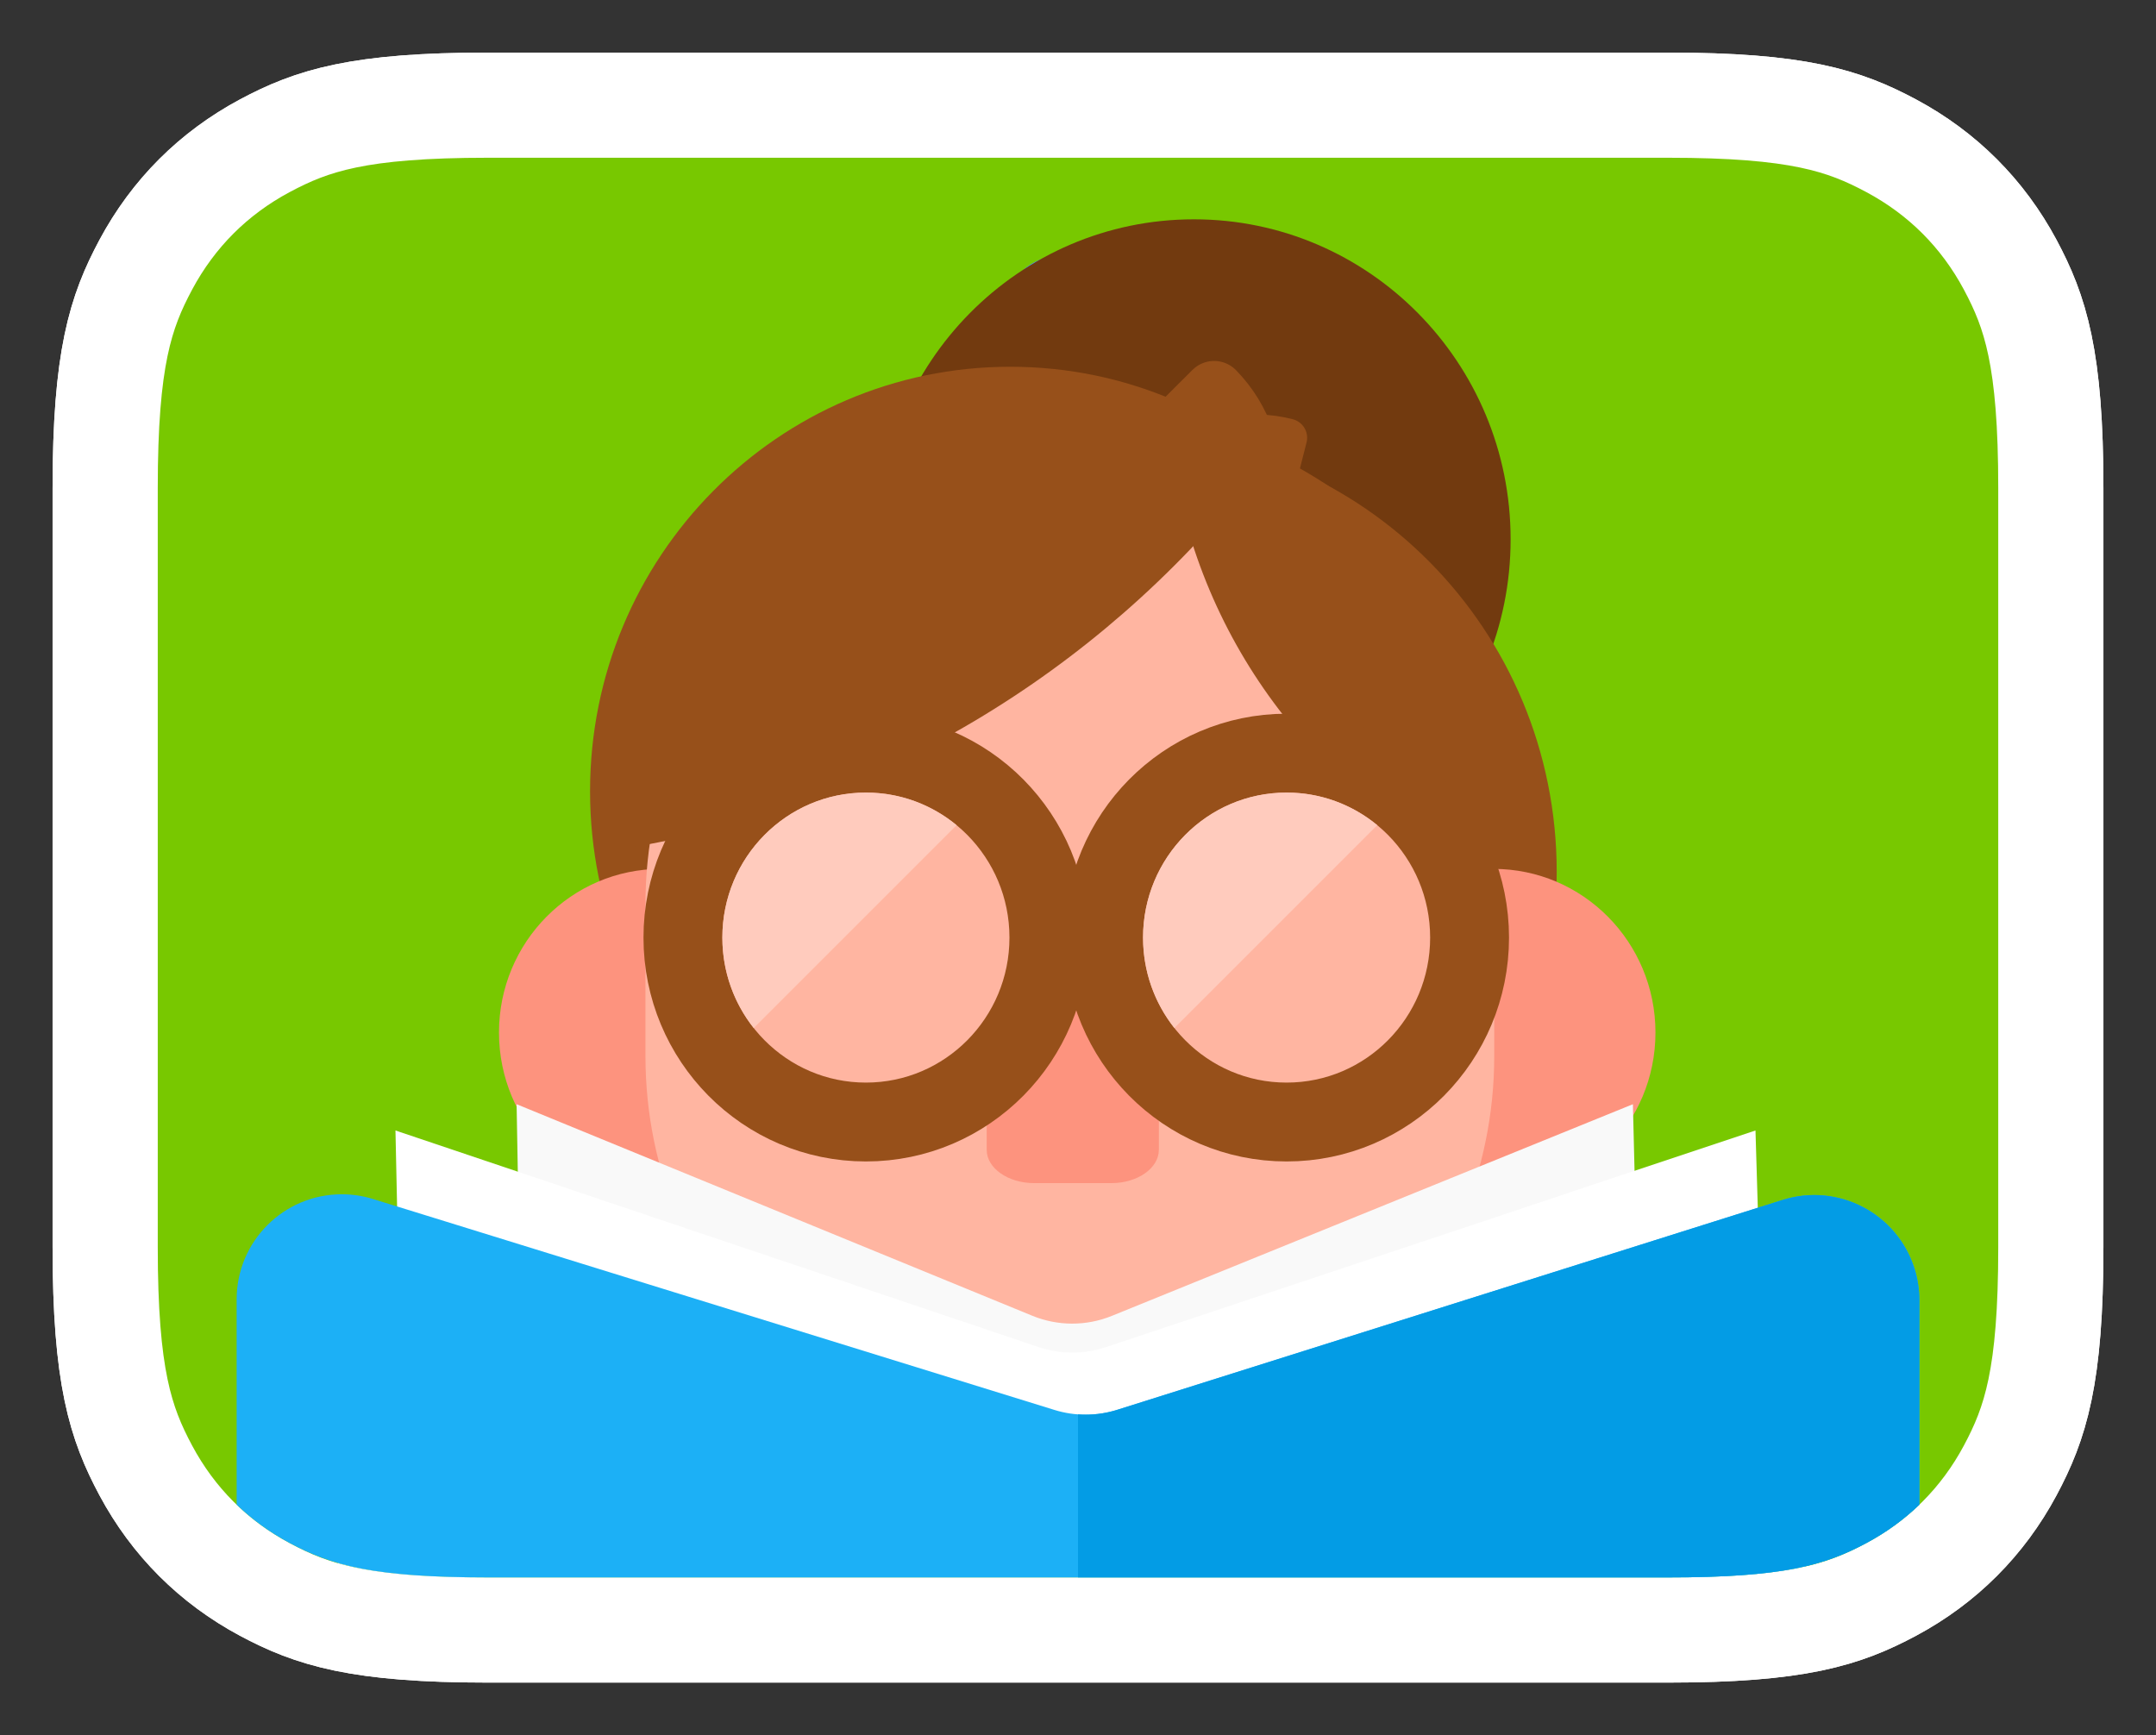 <svg xmlns="http://www.w3.org/2000/svg" xmlns:xlink="http://www.w3.org/1999/xlink" x="0" y="2640" width="82px" height="66px" viewBox="0 0 82 66" version="1.1"><rect x="0" y="0" width="82" height="66" fill="#333333" stroke="none"/><title>teachers</title><g id="teachers" stroke="none" stroke-width="1" fill="none" fill-rule="evenodd"><g id="Group-5-Copy-4" transform="translate(1, 6)"><path d="M62.437,-2 L17.563,-2 C12.628,-2 10.867,-1.415 9.07,-0.455 C7.12,0.589 5.589,2.12 4.545,4.07 C3.585,5.867 3,7.628 3,12.563 L3,41.437 C3,46.372 3.585,48.133 4.545,49.93 C5.589,51.88 7.12,53.411 9.07,54.455 C10.867,55.415 12.628,56 17.563,56 L62.437,56 C67.372,56 69.133,55.415 70.93,54.455 C72.88,53.411 74.411,51.88 75.455,49.93 C76.415,48.133 77,46.372 77,41.437 L77,12.563 C77,7.628 76.415,5.867 75.455,4.07 C74.411,2.12 72.88,0.589 70.93,-0.455 C69.133,-1.415 67.372,-2 62.437,-2 Z" id="Rectangle-3" stroke="#FFFFFF" stroke-width="4" fill="#78C800" fill-rule="nonzero"/><path d="M62.437,-2 L17.563,-2 C12.628,-2 10.867,-1.415 9.07,-0.455 C7.12,0.589 5.589,2.12 4.545,4.07 C3.585,5.867 3,7.628 3,12.563 L3,41.437 C3,46.372 3.585,48.133 4.545,49.93 C5.589,51.88 7.12,53.411 9.07,54.455 C10.867,55.415 12.628,56 17.563,56 L62.437,56 C67.372,56 69.133,55.415 70.93,54.455 C72.88,53.411 74.411,51.88 75.455,49.93 C76.415,48.133 77,46.372 77,41.437 L77,12.563 C77,7.628 76.415,5.867 75.455,4.07 C74.411,2.12 72.88,0.589 70.93,-0.455 C69.133,-1.415 67.372,-2 62.437,-2 Z" id="Rectangle-3-Copy-4" stroke="#FFFFFF" stroke-width="4" fill="#78C800" fill-rule="nonzero"/><g id="Page-1" transform="translate(0, 2)"><g id="Group-112" transform="translate(0, 1.148)"><path d="M52.311,6.763 L50.069,6.763 C49.228,6.763 48.546,7.452 48.546,8.301 C48.546,9.151 49.228,9.84 50.069,9.84 L52.311,9.84 C53.152,9.84 53.834,9.151 53.834,8.301 C53.834,7.452 53.152,6.763 52.311,6.763" id="Fill-82" fill="#A560E8"/><path d="M52.273,11.054 L50.107,11.054 C49.62,11.054 49.226,11.452 49.226,11.944 C49.226,12.435 49.62,12.833 50.107,12.833 L52.273,12.833 C52.759,12.833 53.154,12.435 53.154,11.944 C53.154,11.452 52.759,11.054 52.273,11.054" id="Fill-83" fill="#A560E8"/><path d="M52.273,26.197 L50.107,26.197 C49.62,26.197 49.226,26.595 49.226,27.086 C49.226,27.577 49.62,27.976 50.107,27.976 L52.273,27.976 C52.759,27.976 53.154,27.577 53.154,27.086 C53.154,26.595 52.759,26.197 52.273,26.197" id="Fill-84" fill="#8F50D8"/><path d="M34.134,6.763 L31.892,6.763 C31.051,6.763 30.369,7.452 30.369,8.301 C30.369,9.151 31.051,9.84 31.892,9.84 L34.134,9.84 C34.975,9.84 35.657,9.151 35.657,8.301 C35.657,7.452 34.975,6.763 34.134,6.763" id="Fill-87" fill="#FFD836"/><path d="M34.097,11.054 L31.93,11.054 C31.443,11.054 31.049,11.452 31.049,11.944 C31.049,12.435 31.443,12.833 31.93,12.833 L34.097,12.833 C34.582,12.833 34.976,12.435 34.976,11.944 C34.976,11.452 34.582,11.054 34.097,11.054" id="Fill-88" fill="#FFD836"/><path d="M33.484,22.863 L32.542,22.863 C31.718,22.863 31.05,23.537 31.05,24.37 L31.05,26.468 C31.05,27.301 31.718,27.976 32.542,27.976 L33.484,27.976 C34.309,27.976 34.977,27.301 34.977,26.468 L34.977,24.37 C34.977,23.537 34.309,22.863 33.484,22.863" id="Fill-89" fill="#FFC715"/><path d="M25.456,22.863 L24.514,22.863 C23.69,22.863 23.022,23.537 23.022,24.37 L23.022,26.468 C23.022,27.301 23.69,27.976 24.514,27.976 L25.456,27.976 C26.281,27.976 26.949,27.301 26.949,26.468 L26.949,24.37 C26.949,23.537 26.281,22.863 25.456,22.863" id="Fill-94" fill="#2788E0"/><path d="M45.015,0.586 L39.319,0.586 C38.15,0.586 37.202,1.544 37.202,2.725 L37.202,28.933 C37.202,30.115 38.15,31.072 39.319,31.072 L45.015,31.072 C46.184,31.072 47.132,30.115 47.132,28.933 L47.132,2.725 C47.132,1.544 46.184,0.586 45.015,0.586" id="Fill-105" fill="#4495FF"/><path d="M42.306,7.119 L42.028,7.119 C41.196,7.119 40.522,7.8 40.522,8.641 L40.522,16.928 C40.522,17.768 41.196,18.449 42.028,18.449 L42.306,18.449 C43.138,18.449 43.813,17.768 43.813,16.928 L43.813,8.641 C43.813,7.8 43.138,7.119 42.306,7.119" id="Fill-106" fill="#2788E0"/><polygon id="Fill-107" fill="#2788E0" points="37.491 5.172 47.132 5.172 47.132 3.854 37.491 3.854"/><path d="M43.63,26.197 L40.704,26.197 C40.218,26.197 39.824,26.595 39.824,27.086 C39.824,27.577 40.218,27.976 40.704,27.976 L43.63,27.976 C44.116,27.976 44.51,27.577 44.51,27.086 C44.51,26.595 44.116,26.197 43.63,26.197" id="Fill-108" fill="#2788E0"/></g><g id="Group-145" transform="translate(11.459, 0.342)"><path d="M44.995,12.17 C44.995,18.892 39.602,24.34 32.95,24.34 C26.297,24.34 20.904,18.892 20.904,12.17 C20.904,5.449 26.297,0 32.95,0 C39.602,0 44.995,5.449 44.995,12.17" id="Fill-113" fill="#723A0F"/><path d="M41.945,21.754 C41.945,30.672 34.789,37.901 25.963,37.901 C17.137,37.901 9.983,30.672 9.983,21.754 C9.983,12.837 17.137,5.608 25.963,5.608 C34.789,5.608 41.945,12.837 41.945,21.754" id="Fill-115" fill="#97501A"/><path d="M46.748,24.822 C46.748,34.027 39.362,41.49 30.25,41.49 C21.139,41.49 13.753,34.027 13.753,24.822 C13.753,15.616 21.139,8.154 30.25,8.154 C39.362,8.154 46.748,15.616 46.748,24.822" id="Fill-117" fill="#97501A"/><path d="M6.519,30.932 C6.519,34.369 9.277,37.155 12.679,37.155 C16.081,37.155 18.839,34.369 18.839,30.932 C18.839,27.494 16.081,24.708 12.679,24.708 C9.277,24.708 6.519,27.494 6.519,30.932" id="Fill-125" fill="#FD937E"/><path d="M33.718,6.553 C35.852,8.738 35.597,12.49 33.147,14.933 C30.696,17.377 26.98,17.587 24.845,15.402 L33.718,6.553 Z" id="Fill-127" fill="#97501A"/><path d="M33.718,6.553 C35.852,8.738 35.597,12.49 33.147,14.933 C30.696,17.377 26.98,17.587 24.845,15.402 L33.718,6.553 Z" id="Stroke-129" stroke="#97501A" stroke-width="2.331" stroke-linecap="round" stroke-linejoin="round"/><path d="M33.433,20.511 C30.49,19.75 28.797,16.401 29.651,13.031 C30.505,9.661 33.584,7.547 36.527,8.309 L33.433,20.511 Z" id="Fill-135" fill="#97501A"/><path d="M33.433,20.511 C30.49,19.75 28.797,16.401 29.651,13.031 C30.505,9.661 33.584,7.547 36.527,8.309 L33.433,20.511 Z" id="Stroke-137" stroke="#97501A" stroke-width="1.457" stroke-linecap="round" stroke-linejoin="round"/><path d="M38.184,30.932 C38.184,34.369 40.942,37.155 44.344,37.155 C47.746,37.155 50.504,34.369 50.504,30.932 C50.504,27.494 47.746,24.708 44.344,24.708 C40.942,24.708 38.184,27.494 38.184,30.932" id="Fill-141" fill="#FD937E"/></g><g id="Group-213" transform="translate(14.437, 6.59)"><path d="M25.531,41.605 L24.975,41.605 C16.25,41.605 9.112,34.393 9.112,25.578 L9.112,19.805 C9.112,10.99 16.25,3.778 24.975,3.778 L25.531,3.778 C34.256,3.778 41.394,10.99 41.394,19.805 L41.394,25.578 C41.394,34.393 34.256,41.605 25.531,41.605" id="Fill-157" fill="#FFB5A1"/><path d="M32.006,23.524 L32.006,23.524 C30.841,23.524 29.889,22.562 29.889,21.385 L29.889,17.353 C29.889,16.177 30.841,15.215 32.006,15.215 C33.17,15.215 34.123,16.177 34.123,17.353 L34.123,21.385 C34.123,22.562 33.17,23.524 32.006,23.524" id="Fill-159" fill="#E58D7F"/><path d="M33.283,23.84 L30.729,23.84 C29.812,23.84 29.062,23.081 29.062,22.155 C29.062,21.228 29.812,20.47 30.729,20.47 L33.283,20.47 C34.2,20.47 34.95,21.228 34.95,22.155 C34.95,23.081 34.2,23.84 33.283,23.84" id="Fill-161" fill="#FFB5A1"/><path d="M18.724,23.524 L18.724,23.524 C17.56,23.524 16.608,22.562 16.608,21.385 L16.608,17.353 C16.608,16.177 17.56,15.215 18.724,15.215 C19.889,15.215 20.841,16.177 20.841,17.353 L20.841,21.385 C20.841,22.562 19.889,23.524 18.724,23.524" id="Fill-163" fill="#E58D7F"/><path d="M20.001,23.84 L17.447,23.84 C16.53,23.84 15.78,23.081 15.78,22.155 C15.78,21.228 16.53,20.47 17.447,20.47 L20.001,20.47 C20.918,20.47 21.668,21.228 21.668,22.155 C21.668,23.081 20.918,23.84 20.001,23.84" id="Fill-165" fill="#FFB5A1"/><path d="M12.61,26.894 C12.61,27.144 12.81,27.347 13.058,27.347 C13.305,27.347 13.506,27.144 13.506,26.894 C13.506,26.644 13.305,26.441 13.058,26.441 C12.81,26.441 12.61,26.644 12.61,26.894" id="Fill-167" fill="#FF9D8A"/><path d="M38.054,27.153 C38.254,27.3 38.534,27.256 38.68,27.054 C38.826,26.852 38.782,26.568 38.582,26.421 C38.382,26.274 38.101,26.318 37.955,26.521 C37.81,26.723 37.854,27.006 38.054,27.153" id="Fill-169" fill="#FF9D8A"/><path d="M26.835,30.412 L23.895,30.412 C22.903,30.412 22.091,29.843 22.091,29.147 L22.091,21.837 C22.091,21.141 22.903,20.572 23.895,20.572 L26.835,20.572 C27.827,20.572 28.638,21.141 28.638,21.837 L28.638,29.147 C28.638,29.843 27.827,30.412 26.835,30.412" id="Fill-171" fill="#FD937E"/><path d="M14.253,25.247 C14.253,25.607 14.542,25.899 14.899,25.899 C15.256,25.899 15.545,25.607 15.545,25.247 C15.545,24.887 15.256,24.594 14.899,24.594 C14.542,24.594 14.253,24.887 14.253,25.247" id="Fill-173" fill="#FF9D8A"/><path d="M11.766,23.371 C11.766,23.732 12.056,24.023 12.412,24.023 C12.769,24.023 13.058,23.732 13.058,23.371 C13.058,23.011 12.769,22.719 12.412,22.719 C12.056,22.719 11.766,23.011 11.766,23.371" id="Fill-175" fill="#FF9D8A"/><path d="M35.089,25.247 C35.089,25.607 35.378,25.899 35.734,25.899 C36.091,25.899 36.381,25.607 36.381,25.247 C36.381,24.887 36.091,24.594 35.734,24.594 C35.378,24.594 35.089,24.887 35.089,25.247" id="Fill-177" fill="#FF9D8A"/><path d="M37.325,23.99 C37.325,24.351 37.615,24.643 37.971,24.643 C38.328,24.643 38.617,24.351 38.617,23.99 C38.617,23.63 38.328,23.338 37.971,23.338 C37.615,23.338 37.325,23.63 37.325,23.99" id="Fill-179" fill="#FF9D8A"/><line x1="22.534" y1="21.047" x2="28.196" y2="21.047" id="Stroke-197" stroke="#97501A" stroke-width="2"/><path d="M40.101,18.2 C41.173,18.756 42.349,18.354 42.976,17.498 C42.435,9.474 36.611,2.916 28.987,1.353 C29.565,8.711 33.918,14.992 40.101,18.2" id="Fill-199" fill="#97501A"/><path d="M32.152,3.65 C29.624,1.653 26.444,0.459 22.986,0.459 C14.76,0.459 8.092,7.196 8.092,15.507 C8.092,16.25 8.147,16.98 8.25,17.694 C17.871,16.14 26.3,10.99 32.152,3.65" id="Fill-201" fill="#97501A"/><g id="Group-9" transform="translate(11.854, 15.557)"><path d="M5.643,-1.5 C3.719,-1.5 1.977,-0.713 0.716,0.56 C-0.539,1.829 -1.317,3.58 -1.317,5.516 C-1.317,7.451 -0.539,9.203 0.716,10.471 C1.977,11.745 3.719,12.531 5.643,12.531 C7.566,12.531 9.308,11.745 10.569,10.471 C11.824,9.203 12.602,7.451 12.602,5.516 C12.602,3.58 11.824,1.829 10.569,0.56 C9.308,-0.713 7.566,-1.5 5.643,-1.5 Z" id="Stroke-207" stroke="#97501A" stroke-width="3" fill="#FFB5A1"/><path d="M5.643,0 C6.951,0 8.151,0.465 9.091,1.24 L1.375,8.956 C0.629,8.013 0.183,6.817 0.183,5.516 C0.183,2.47 2.628,0 5.643,0 Z" id="Combined-Shape" fill="#FFCBBD"/></g><g id="Group-9-Copy" transform="translate(27.854, 15.557)"><path d="M5.643,-1.5 C3.719,-1.5 1.977,-0.713 0.716,0.56 C-0.539,1.829 -1.317,3.58 -1.317,5.516 C-1.317,7.451 -0.539,9.203 0.716,10.471 C1.977,11.745 3.719,12.531 5.643,12.531 C7.566,12.531 9.308,11.745 10.569,10.471 C11.824,9.203 12.602,7.451 12.602,5.516 C12.602,3.58 11.824,1.829 10.569,0.56 C9.308,-0.713 7.566,-1.5 5.643,-1.5 Z" id="Stroke-207" stroke="#97501A" stroke-width="3" fill="#FFB5A1"/><path d="M5.643,0 C6.951,0 8.151,0.465 9.091,1.24 L1.375,8.956 C0.629,8.013 0.183,6.817 0.183,5.516 C0.183,2.47 2.628,0 5.643,0 Z" id="Combined-Shape" fill="#FFCBBD"/></g></g></g><path d="M61.105,36 L61.21,40.262 L62.655,52.58 C61.677,52.857 60.384,53 58.372,53 L21.539,53 C19.236,53 17.875,52.812 16.849,52.452 L18.73,40.629 L18.648,36 L38.262,44.047 C39.231,44.444 40.316,44.446 41.286,44.052 L61.105,36 Z" id="Combined-Shape-Copy" fill="#F9F9F9" fill-rule="nonzero"/><path d="M65.767,37 L65.895,41.262 L67.655,53.58 C66.463,53.857 64.888,54 62.437,54 L17.563,54 C14.757,54 13.099,53.812 11.85,53.452 L14.14,41.629 L14.041,37 L38.507,45.239 C39.332,45.516 40.224,45.518 41.049,45.243 L65.767,37 Z" id="Combined-Shape" fill="#FFFFFF" fill-rule="nonzero"/><path d="M12,39.426 C12.401,39.426 12.8,39.486 13.183,39.605 L39.107,47.63 C39.885,47.871 40.717,47.869 41.494,47.624 L66.797,39.642 C68.903,38.977 71.15,40.146 71.815,42.253 C71.938,42.642 72,43.048 72,43.456 L72,51.232 C71.408,51.802 70.735,52.291 69.987,52.691 C68.39,53.545 66.805,54 62.437,54 L17.563,54 C13.195,54 11.61,53.545 10.013,52.691 C9.265,52.291 8.592,51.803 8.001,51.233 L8,43.426 C8,41.216 9.791,39.426 12,39.426 Z" id="Combined-Shape" fill="#1CB0F6" fill-rule="nonzero"/><path d="M71.815,42.253 C71.938,42.642 72,43.048 72,43.456 L72,51.233 C71.408,51.803 70.735,52.291 69.987,52.691 C68.39,53.545 66.805,54 62.437,54 L40,53.999 L40,47.799 C40.502,47.835 41.009,47.777 41.494,47.624 L66.797,39.642 C68.903,38.977 71.15,40.146 71.815,42.253 Z" id="Combined-Shape" fill="#039CE5" fill-rule="nonzero"/></g></g></svg>
